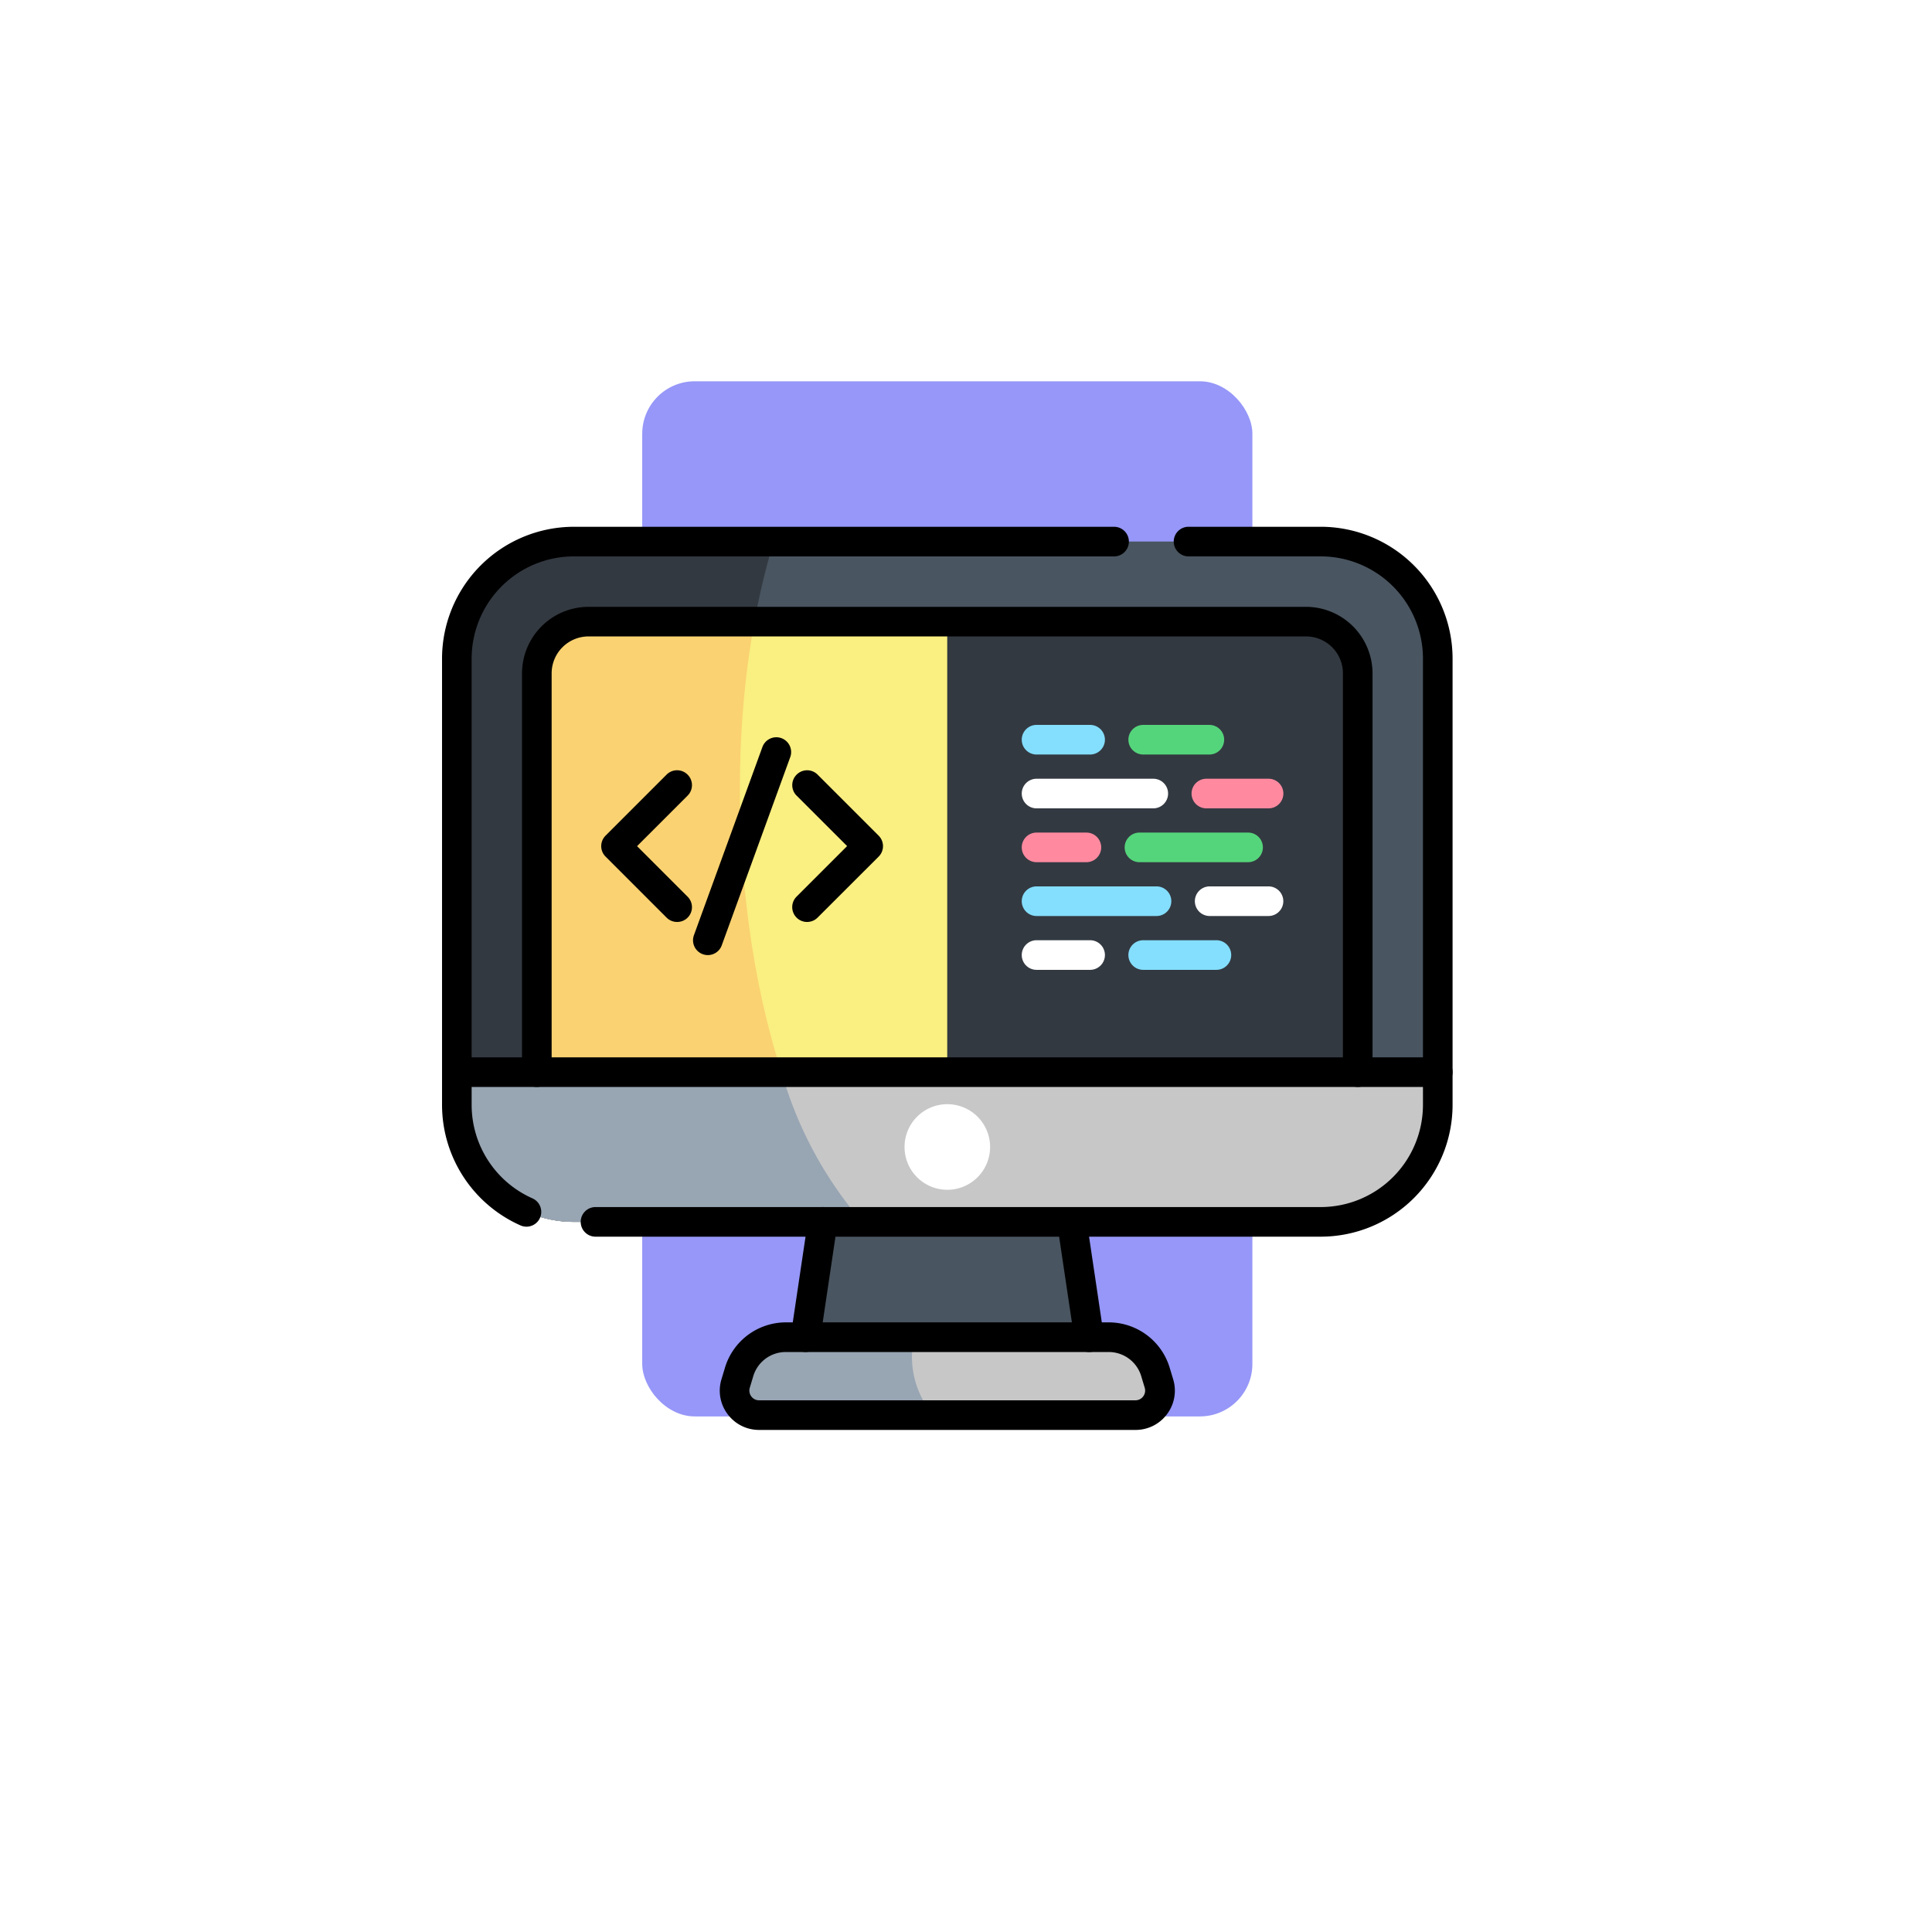 <svg xmlns="http://www.w3.org/2000/svg" xmlns:xlink="http://www.w3.org/1999/xlink" width="110.389" height="110.389" viewBox="0 0 110.389 110.389">
  <defs>
    <filter id="Elipse_10564" x="0" y="0" width="110.389" height="110.389" filterUnits="userSpaceOnUse">
      <feOffset dy="3" input="SourceAlpha"/>
      <feGaussianBlur stdDeviation="3" result="blur"/>
      <feFlood flood-opacity="0.161"/>
      <feComposite operator="in" in2="blur"/>
      <feComposite in="SourceGraphic"/>
    </filter>
    <clipPath id="clip-path">
      <path id="path3529" d="M0-682.665H57.738v57.738H0Z" transform="translate(0 682.665)"/>
    </clipPath>
  </defs>
  <g id="Grupo_1088420" data-name="Grupo 1088420" transform="translate(-1241.617 -2703.968)">
    <g transform="matrix(1, 0, 0, 1, 1241.62, 2703.97)" filter="url(#Elipse_10564)">
      <circle id="Elipse_10564-2" data-name="Elipse 10564" cx="46.195" cy="46.195" r="46.195" transform="translate(9 6)" fill="#fff"/>
    </g>
    <g id="Grupo_1084079" data-name="Grupo 1084079" transform="translate(426.62 2204.904)">
      <g id="Grupo_1070923" data-name="Grupo 1070923" transform="translate(842.518 520.849)">
        <g id="Grupo_1070195" data-name="Grupo 1070195" transform="translate(9.174 0)">
          <rect id="Rectángulo_374304" data-name="Rectángulo 374304" width="34.863" height="59.145" rx="3" fill="#9697f8"/>
        </g>
        <g id="g3519" transform="translate(-2.264 687.911)">
          <g id="g3521" transform="translate(20.768 -639.882)">
            <path id="path3523" d="M-164.728,0h-14.238l-.982,6.59h16.2Z" transform="translate(179.948)" fill="#495560"/>
          </g>
          <g id="g3525" transform="translate(0 -682.665)">
            <g id="g3527" clip-path="url(#clip-path)">
              <g id="g3533" transform="translate(16.717 49.373)">
                <path id="path3535" d="M-247.862-48.172h-21.5a1.4,1.4,0,0,1-1.345-1.8l.2-.664a2.771,2.771,0,0,1,2.658-1.988h18.48a2.771,2.771,0,0,1,2.658,1.988l.2.664a1.4,1.4,0,0,1-1.345,1.8" transform="translate(270.763 52.623)" fill="#c7c7c7"/>
              </g>
              <g id="g3537" transform="translate(16.717 49.373)">
                <path id="path3539" d="M-111.034,0h-7.347a2.771,2.771,0,0,0-2.658,1.988l-.2.664a1.4,1.4,0,0,0,1.345,1.8h9.956A5.121,5.121,0,0,1-111.034,0" transform="translate(121.293)" fill="#98a5b3"/>
              </g>
              <g id="g3541" transform="translate(0.846 3.914)">
                <path id="path3543" d="M-534.266-420.7h-42.677a6.685,6.685,0,0,1-6.685-6.685v-25.5a6.685,6.685,0,0,1,6.685-6.685h42.677a6.685,6.685,0,0,1,6.685,6.685v25.5a6.685,6.685,0,0,1-6.685,6.685" transform="translate(583.628 459.567)" fill="#495560"/>
              </g>
              <g id="g3545" transform="translate(0.846 3.914)">
                <path id="path3547" d="M-195.919,0h-11.417a6.685,6.685,0,0,0-6.685,6.685v25.5a6.685,6.685,0,0,0,6.685,6.685h16.465c-6.354-6.65-9.151-25.316-5.048-38.869" transform="translate(214.021)" fill="#333941"/>
              </g>
              <g id="g3549" transform="translate(5.418 8.486)">
                <path id="path3551" d="M0-289.734v-23.814A2.955,2.955,0,0,1,2.956-316.5H43.947a2.956,2.956,0,0,1,2.956,2.956v23.814a2.955,2.955,0,0,1-2.956,2.956H2.956A2.955,2.955,0,0,1,0-289.734" transform="translate(0 316.503)" fill="#faef81"/>
              </g>
              <g id="g3553" transform="translate(5.418 8.486)">
                <path id="path3555" d="M-168.352-321.724c-3.563-7.407-5.01-19.4-3.121-29.725h-9.478a2.956,2.956,0,0,0-2.956,2.956v23.814a2.956,2.956,0,0,0,2.956,2.956Z" transform="translate(183.906 351.448)" fill="#fad271"/>
              </g>
              <g id="g3557" transform="translate(28.869 8.486)">
                <path id="path3559" d="M-221.833,0h-20.5V29.725h20.5a2.956,2.956,0,0,0,2.956-2.956V2.956A2.956,2.956,0,0,0-221.833,0" transform="translate(242.329 0)" fill="#333941"/>
              </g>
              <g id="g3561" transform="translate(0.846 34.228)">
                <path id="path3563" d="M0,0V1.871A6.685,6.685,0,0,0,6.685,8.555H49.362a6.685,6.685,0,0,0,6.685-6.685V0Z" fill="#c7c7c7"/>
              </g>
              <g id="g3565" transform="translate(0.846 34.228)">
                <path id="path3567" d="M0,0V1.871A6.685,6.685,0,0,0,6.685,8.555H23.15A22.616,22.616,0,0,1,18.55,0Z" fill="#98a5b3"/>
              </g>
              <g id="g3569" transform="translate(26.425 36.062)">
                <path id="path3571" d="M-52.906-26.453a2.444,2.444,0,0,1-2.444,2.444,2.444,2.444,0,0,1-2.444-2.444A2.444,2.444,0,0,1-55.35-28.9a2.444,2.444,0,0,1,2.444,2.444" transform="translate(57.795 28.897)" fill="#fff"/>
              </g>
              <g id="g3573" transform="translate(43.014 23.615)">
                <path id="path3575" d="M-5.792-8.308H-9.154A.846.846,0,0,1-10-9.154.846.846,0,0,1-9.154-10h3.362a.846.846,0,0,1,.846.846A.846.846,0,0,1-5.792-8.308Z" transform="translate(10 10)" fill="#fff"/>
              </g>
              <g id="g3577" transform="translate(33.123 23.615)">
                <path id="path3579" d="M-2.3-8.308H-9.154A.846.846,0,0,1-10-9.154.846.846,0,0,1-9.154-10H-2.3a.846.846,0,0,1,.846.846A.846.846,0,0,1-2.3-8.308Z" transform="translate(10 10)" fill="#84dfff"/>
              </g>
              <g id="g3581" transform="translate(39.216 26.691)">
                <path id="path3583" d="M-4.971-8.308H-9.154A.846.846,0,0,1-10-9.154.846.846,0,0,1-9.154-10h4.183a.846.846,0,0,1,.846.846A.846.846,0,0,1-4.971-8.308Z" transform="translate(10 10)" fill="#84dfff"/>
              </g>
              <g id="g3585" transform="translate(33.123 26.691)">
                <path id="path3587" d="M-6.095-8.308h-3.06A.846.846,0,0,1-10-9.154.846.846,0,0,1-9.154-10h3.06a.846.846,0,0,1,.846.846A.846.846,0,0,1-6.095-8.308Z" transform="translate(10 10)" fill="#fff"/>
              </g>
              <g id="g3589" transform="translate(39.003 20.54)">
                <path id="path3591" d="M-2.949-8.308H-9.154A.846.846,0,0,1-10-9.154.846.846,0,0,1-9.154-10h6.206a.846.846,0,0,1,.846.846A.846.846,0,0,1-2.949-8.308Z" transform="translate(10 10)" fill="#55d57b"/>
              </g>
              <g id="g3593" transform="translate(33.123 20.54)">
                <path id="path3595" d="M-6.308-8.308H-9.154A.846.846,0,0,1-10-9.154.846.846,0,0,1-9.154-10h2.847a.846.846,0,0,1,.846.846A.846.846,0,0,1-6.308-8.308Z" transform="translate(10 10)" fill="#ff8aa0"/>
              </g>
              <g id="g3597" transform="translate(42.825 17.464)">
                <path id="path3599" d="M-5.6-8.308h-3.55A.846.846,0,0,1-10-9.154.846.846,0,0,1-9.154-10H-5.6a.846.846,0,0,1,.846.846A.846.846,0,0,1-5.6-8.308Z" transform="translate(10 10)" fill="#ff8aa0"/>
              </g>
              <g id="g3601" transform="translate(33.123 17.464)">
                <path id="path3603" d="M-2.485-8.308H-9.154A.846.846,0,0,1-10-9.154.846.846,0,0,1-9.154-10h6.669a.846.846,0,0,1,.846.846A.846.846,0,0,1-2.485-8.308Z" transform="translate(10 10)" fill="#fff"/>
              </g>
              <g id="g3605" transform="translate(39.216 14.388)">
                <path id="path3607" d="M-5.374-8.308h-3.78A.846.846,0,0,1-10-9.154.846.846,0,0,1-9.154-10h3.78a.846.846,0,0,1,.846.846A.846.846,0,0,1-5.374-8.308Z" transform="translate(10 10)" fill="#55d57b"/>
              </g>
              <g id="g3609" transform="translate(33.123 14.388)">
                <path id="path3611" d="M-6.095-8.308h-3.06A.846.846,0,0,1-10-9.154.846.846,0,0,1-9.154-10h3.06a.846.846,0,0,1,.846.846A.846.846,0,0,1-6.095-8.308Z" transform="translate(10 10)" fill="#84dfff"/>
              </g>
              <g id="g3613" transform="translate(4.572 7.641)">
                <path id="path3615" d="M37.748-286.921a.846.846,0,0,1-.846-.846v-22.786a2.112,2.112,0,0,0-2.11-2.11H-6.2a2.112,2.112,0,0,0-2.11,2.11v22.786a.846.846,0,0,1-.846.846.846.846,0,0,1-.846-.846v-22.786a3.806,3.806,0,0,1,3.8-3.8H34.793a3.806,3.806,0,0,1,3.8,3.8v22.786A.846.846,0,0,1,37.748-286.921Z" transform="translate(10 314.354)"/>
              </g>
              <g id="g3617" transform="translate(0 3.068)">
                <path id="path3619" d="M-449.168,29.99a.843.843,0,0,1-.342-.073,7.54,7.54,0,0,1-4.481-6.887v-25.5A7.539,7.539,0,0,1-446.46-10h30.867a.846.846,0,0,1,.846.846.846.846,0,0,1-.846.846H-446.46A5.846,5.846,0,0,0-452.3-2.469v25.5a5.847,5.847,0,0,0,3.475,5.341.846.846,0,0,1,.43,1.116A.846.846,0,0,1-449.168,29.99Z" transform="translate(453.991 10)"/>
              </g>
              <g id="g3621" transform="translate(7.923 3.068)">
                <path id="path3623" d="M32.285-429.006H-9.154a.846.846,0,0,1-.846-.846.846.846,0,0,1,.846-.846H32.285a5.846,5.846,0,0,0,5.839-5.839v-25.5a5.846,5.846,0,0,0-5.839-5.839H24.73a.846.846,0,0,1-.846-.846.846.846,0,0,1,.846-.846h7.555a7.539,7.539,0,0,1,7.531,7.531v25.5A7.539,7.539,0,0,1,32.285-429.006Z" transform="translate(10 469.567)"/>
              </g>
              <g id="g3625" transform="translate(0 33.382)">
                <path id="path3627" d="M46.893-8.308H-9.154A.846.846,0,0,1-10-9.154.846.846,0,0,1-9.154-10H46.893a.846.846,0,0,1,.846.846A.846.846,0,0,1,46.893-8.308Z" transform="translate(10 10)"/>
              </g>
              <g id="g3629" transform="translate(19.923 41.937)">
                <path id="path3631" d="M-9.154-79.637a.852.852,0,0,1-.126-.009.846.846,0,0,1-.712-.961l.982-6.59a.846.846,0,0,1,.961-.712.846.846,0,0,1,.712.961l-.982,6.59A.846.846,0,0,1-9.154-79.637Z" transform="translate(10.001 87.918)"/>
              </g>
              <g id="g3633" transform="translate(35.142 41.938)">
                <path id="path3635" d="M-8.175-1.719a.846.846,0,0,1-.835-.721l-.982-6.59a.846.846,0,0,1,.712-.961.846.846,0,0,1,.961.712l.982,6.59a.846.846,0,0,1-.712.961A.853.853,0,0,1-8.175-1.719Z" transform="translate(10.001 10.001)"/>
              </g>
              <g id="g3637" transform="translate(15.871 48.528)">
                <path id="path3639" d="M-2.851-56.48h-21.5a2.229,2.229,0,0,1-1.8-.9,2.229,2.229,0,0,1-.356-1.981l.2-.664a3.637,3.637,0,0,1,3.469-2.6H-4.36a3.637,3.637,0,0,1,3.469,2.6l.2.664a2.229,2.229,0,0,1-.356,1.981A2.229,2.229,0,0,1-2.851-56.48ZM-22.84-60.931a1.936,1.936,0,0,0-1.847,1.381l-.2.664a.552.552,0,0,0,.088.49.546.546,0,0,0,.446.223h21.5a.546.546,0,0,0,.446-.223.552.552,0,0,0,.088-.49l-.2-.664A1.936,1.936,0,0,0-4.36-60.931Z" transform="translate(26.598 62.623)"/>
              </g>
              <g id="g3641" transform="translate(9.099 16.986)">
                <path id="path3643" d="M-46.872-1.339a.843.843,0,0,1-.6-.248l-3.485-3.485a.846.846,0,0,1,0-1.2l3.485-3.485a.846.846,0,0,1,1.2,0,.846.846,0,0,1,0,1.2l-2.887,2.887,2.887,2.887a.846.846,0,0,1,0,1.2A.843.843,0,0,1-46.872-1.339Z" transform="translate(51.203 10)"/>
              </g>
              <g id="g3645" transform="translate(20.012 16.986)">
                <path id="path3647" d="M-9.154-1.339a.843.843,0,0,1-.6-.248.846.846,0,0,1,0-1.2l2.887-2.887L-9.752-8.556a.846.846,0,0,1,0-1.2.846.846,0,0,1,1.2,0l3.485,3.485a.846.846,0,0,1,0,1.2L-8.556-1.586A.843.843,0,0,1-9.154-1.339Z" transform="translate(10 10)"/>
              </g>
              <g id="g3649" transform="translate(14.34 15.093)">
                <path id="path3651" d="M-9.157-124.715a.844.844,0,0,1-.289-.051.846.846,0,0,1-.505-1.084l3.914-10.755a.846.846,0,0,1,1.084-.505.846.846,0,0,1,.505,1.084l-3.914,10.755A.846.846,0,0,1-9.157-124.715Z" transform="translate(10.003 137.162)"/>
              </g>
            </g>
          </g>
        </g>
      </g>
      <rect id="Rectángulo_375016" data-name="Rectángulo 375016" width="58" height="61" transform="translate(840.306 520.096)" fill="none"/>
    </g>
  </g>
</svg>
